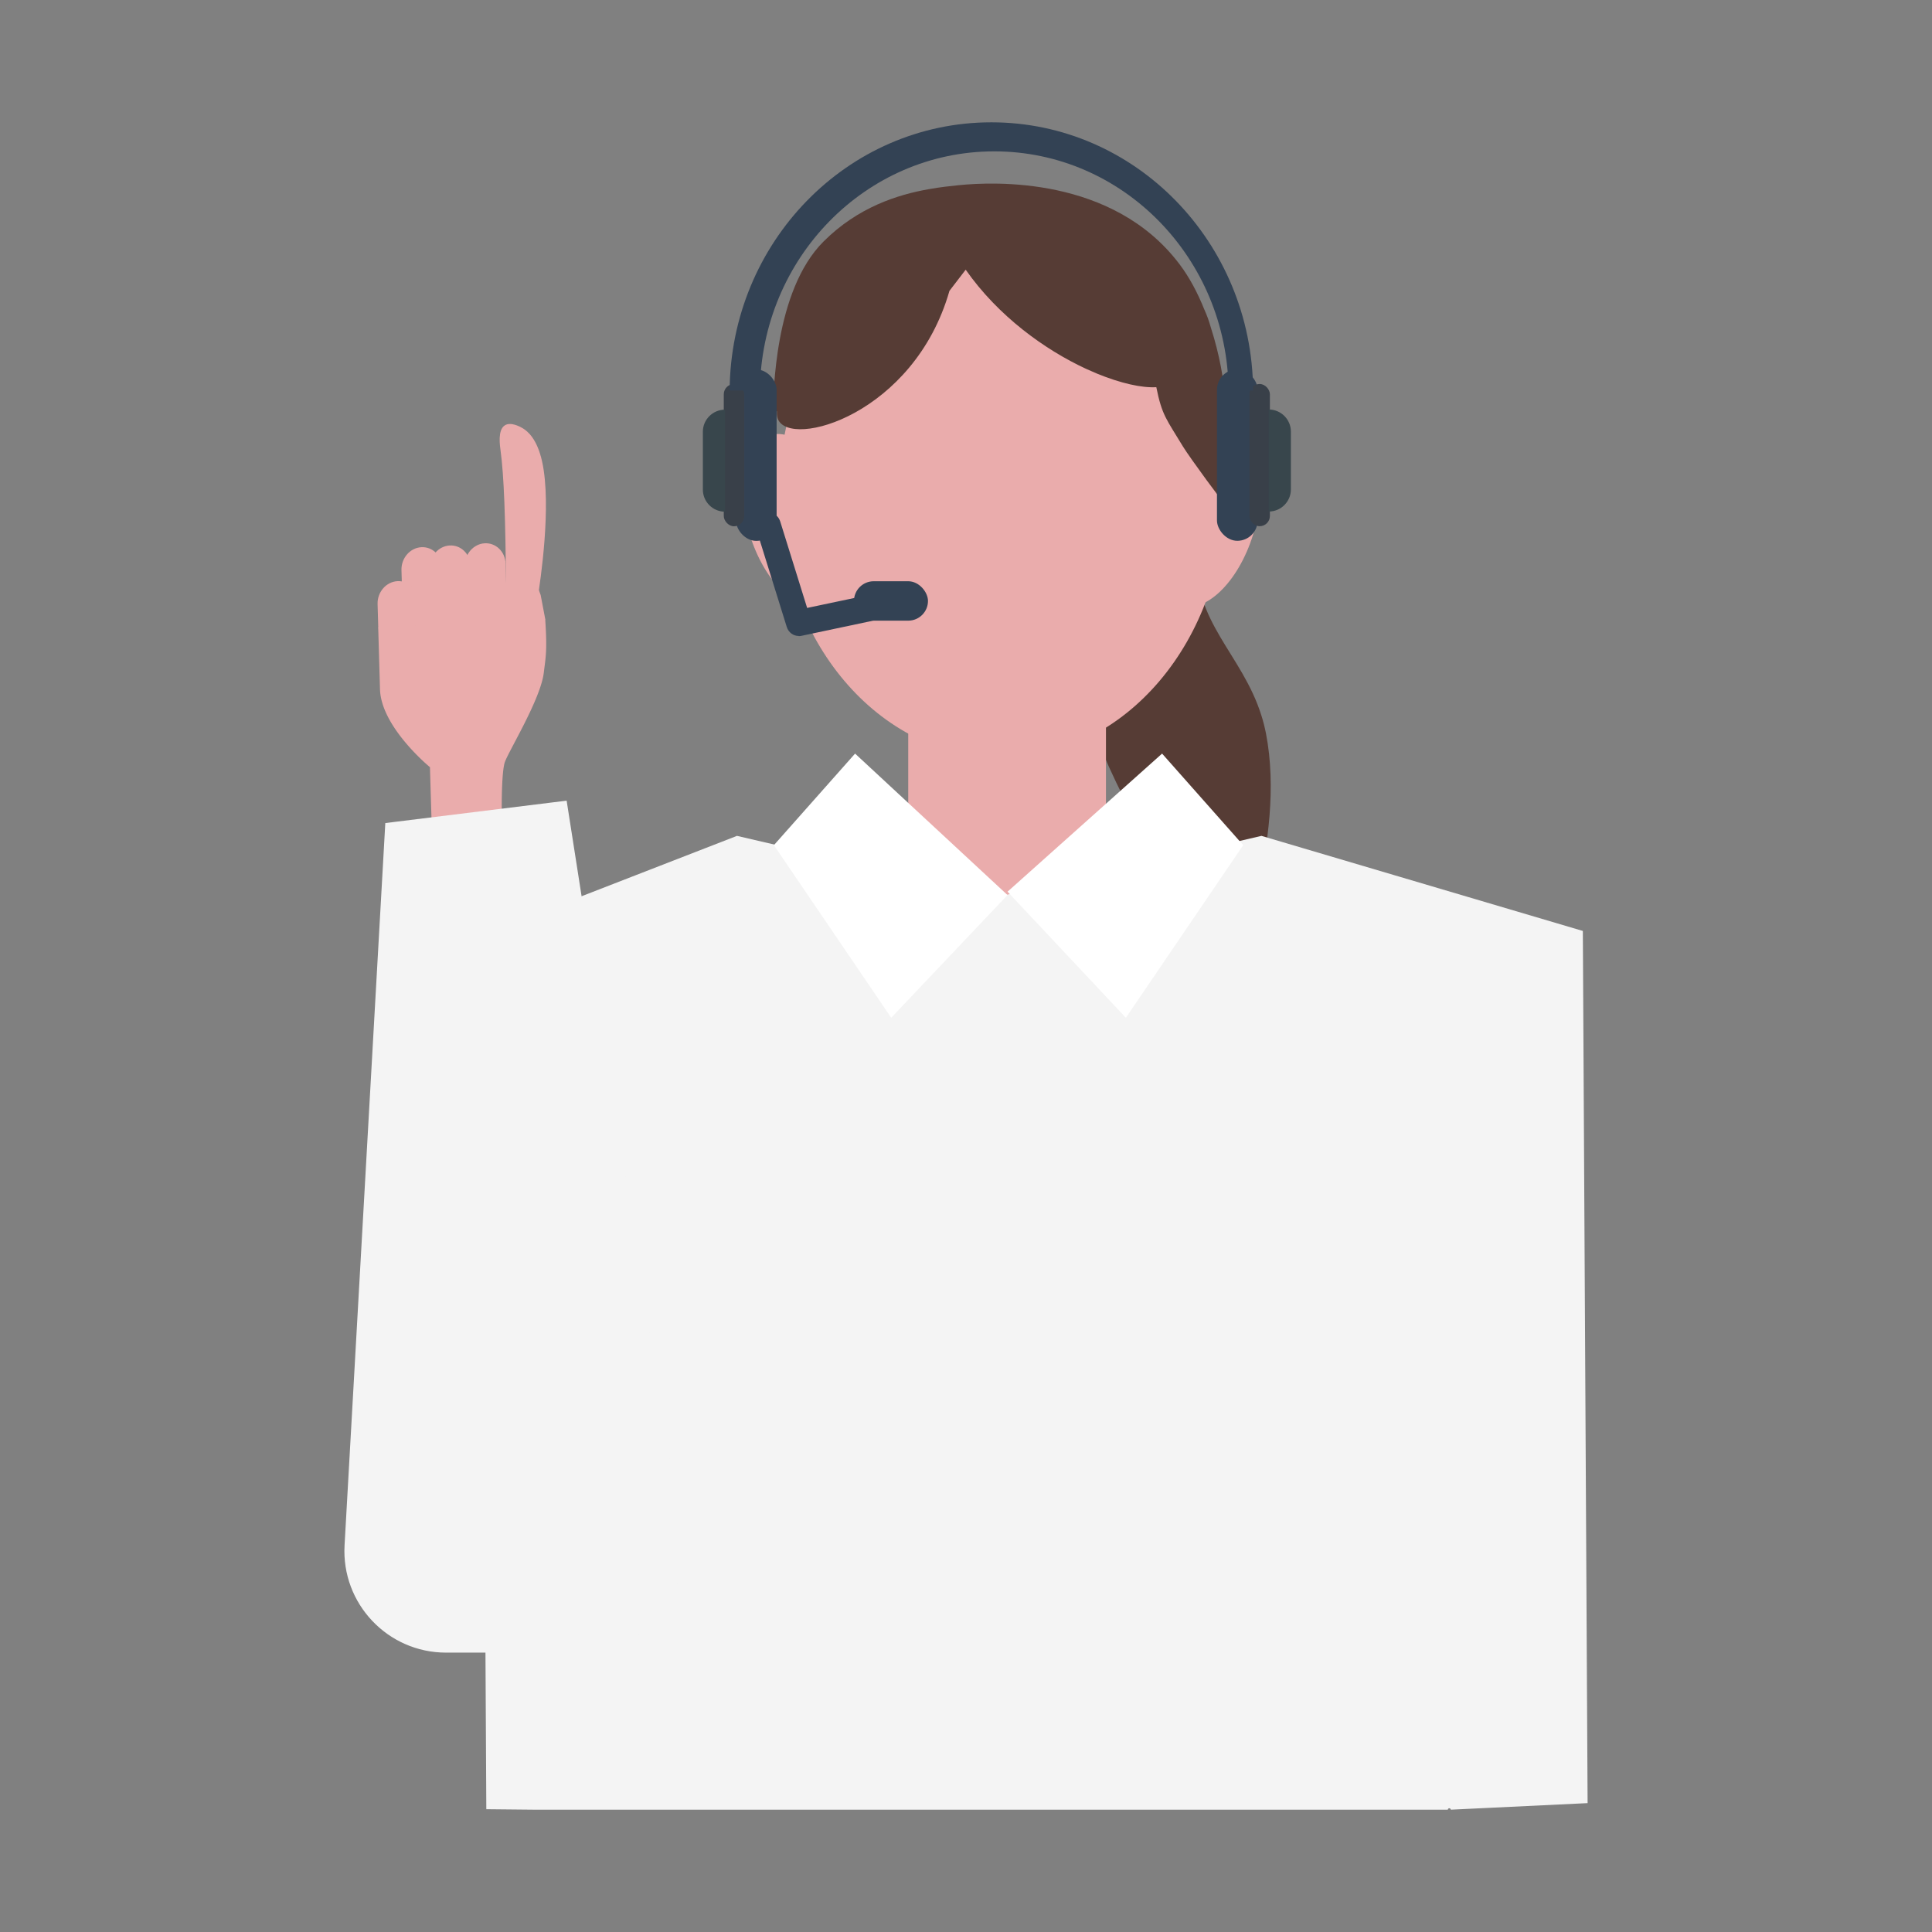 <svg id="Layer_2" xmlns="http://www.w3.org/2000/svg" viewBox="0 0 247.5 247.5"><rect x="0" y="0" width="247.5" height="247.5" fill="#808080" stroke="none"/><defs><style>.cls-2{fill:#eaacac}.cls-3{fill:#f4f4f4}.cls-5{fill:#334254}.cls-6{fill:#563c35}.cls-7{fill:#38464c}.cls-8{fill:#394049}</style></defs><g id="PC"><path class="cls-6" d="M139.67 55.27c-1.93 6.86-3.79 17.42-1.68 30.56.66 4.13 2.54 9.29 4.98 14.36 1.36 2.83 2.89 5.63 4.5 8.2.32.53.65 1.04.98 1.55 1.79 2.73 3.62 5.15 5.35 6.98 2.01 2.13 3.88 3.49 5.37 3.66 0 0 1.03-2.75 1.99-6.86 1.24-5.3 2.36-12.87 1.02-19.75-.16-.82-.36-1.6-.6-2.35-2.49-7.88-8.75-11.89-8.28-20.72.42-7.79 5.6-10.45 3.18-16.36-1.92-4.68-7.17-7.93-11.42-9.98l-5.4 10.72Z"/><ellipse class="cls-2" cx="128.36" cy="63.31" rx="28.58" ry="33.79"/><ellipse class="cls-2" cx="101.99" cy="66.67" rx="6.22" ry="11.43" transform="rotate(-17.2 101.989 66.657)"/><path class="cls-2" d="M148.64 64.83c-1.87 6.03-.72 11.74 2.56 12.76 3.28 1.02 7.45-3.05 9.32-9.08s.72-11.74-2.56-12.76c-3.28-1.02-7.45 3.05-9.32 9.08ZM116.35 76.5h25.33v39.33h-25.33z"/><path class="cls-3" d="m68.4 231.83-6.1-.06-.34-62.04-.91-49.69 33.36-12.96 6.58 1.53 15.36 3.55 11.13 2.58.49.11h.03l10.98-2.53 15.65-3.62 6.97-1.62 41.17 12.18.61 111.73-17.52.84c-.05-.25-.36-.24-.39 0H71.04"/><path d="m129.07 114.66-19.53-18.12-10.4 11.73 15.03 22.11 14.9-15.72zm0-.43 19.8-17.69 10.39 11.73-15.03 22.11-15.16-16.15z" style="fill:#fff"/><path class="cls-2" d="M65.27 76.29s-.01-.05-.02-.08a3.79 3.79 0 0 1-.82-.24l-.15-.06c-.44-.21-.82-.48-1.12-.72-.53-.42-.88-.75-1.09-.51-.07.08-.12.22-.14.4-.06.47.06 1.21.32 1.95l2.05-.5.96-.23Z"/><path class="cls-2" d="m69.87 79.42-.61-3.2c-.08-.21-.15-.42-.23-.62-.07-.2-.13-.39-.2-.58l-3.98.25h-.04l-.39.03h-.15l-.88.06h-.08s.01.07.02.11c.05.28.09.56.14.85l.2.03-.19.05c.02.1.04.2.06.31.16.89.35 1.81.58 2.76l.04.19c-.17.04-.35.07-.53.07-.17 0-.54 0-.98-.17-.22-.09-.45-.23-.69-.44-.15-.13-.3-.29-.44-.49-.31-.43-.56-.97-.73-1.51l-.39.1-.17.04-.55.15-1.69.45-1.18.31-1.59.42-1.58.42-2.02.53-3.17.84v.07c.02.49.1 3.44.23 7.86.15 4.86 6.4 9.97 6.4 9.97l.08 2.72.12 3.95 9-.56s-.04-2.53.09-4.57c.06-.91.15-1.71.29-2.15.47-1.41 4.58-8.06 5-11.47.25-2.04.45-2.85.19-6.78Zm-4.9-.23.89-.77.08-.07s-.06.08-.1.13a3.664 3.664 0 0 1-1.1.95c-.04.03-.08.05-.13.07l.08-.07.28-.24Z"/><path class="cls-2" d="m59.55 72.52.21 7.22 5.22-.32-.21-7.22c-.05-1.53-1.25-2.69-2.69-2.6-.72.04-1.36.4-1.82.92-.46.53-.73 1.24-.71 2Z"/><path class="cls-2" d="m55.27 80.02 5.22-.32-.21-7.22c-.05-1.53-1.25-2.69-2.69-2.6-1.44.09-2.57 1.4-2.53 2.93l.21 7.22Z"/><path class="cls-2" d="m51.64 80.24 5.22-.32-.21-7.22c-.05-1.53-1.25-2.69-2.69-2.6-1.44.09-2.57 1.4-2.53 2.93l.21 7.22Z"/><path class="cls-2" d="m48.46 80.44 5.22-.32-.09-3.07c-.05-1.53-1.25-2.69-2.69-2.6-1.44.09-2.57 1.4-2.53 2.93l.09 3.07Zm12.79-5.43.38 2.16.42 2.43.71 4.11 4.04-2.2 1.08-3.16.02-.05.88-2.61-3.68-.33-.68-.06-.15-.02-1.1-.1-1.23-.11-.69-.06z"/><path class="cls-2" d="M64.82 75.89c-.04-9.51-.28-15.16-.69-18.12-.09-.69-.39-2.65.51-3.26.75-.52 1.98.15 2.27.32.71.41 1.9 1.41 2.54 4.31 1.25 5.67-.27 15.56-.54 17.27l-4.08-.52Zm-.55-.61v.02h.15l-.15-.02z"/><path class="cls-3" d="M74.42 211.71H57.14c-7.48 0-13.42-6.29-13-13.75l5.22-92.52 1.45-.18 19.99-2.47 1.79-.22 1.39 8.88 13.31 85.23c1.23 7.9-4.87 15.03-12.86 15.03Z"/><path class="cls-6" d="M156.88 50.58c-.09-1.72-.61-5.05-1.76-8.61-.24-.87-.53-1.65-.84-2.32-.82-2.05-1.87-4.08-3.19-5.82-8.53-11.29-23.87-10.55-28.23-10.11-1.08.11-2.42.25-3.91.52-3.96.7-9.05 2.3-13.45 6.7-6.37 6.35-6.38 19.64-6.51 21.93l.54-.19c-.02.38.01.73.12 1 1.56 3.86 17.45-.58 21.98-16.42l2.08-2.71c4.19 5.98 10.15 10.25 15.38 12.68l1.44.63c3.07 1.26 5.78 1.85 7.6 1.74.73 3.63 1.29 4.08 3.42 7.61.84 1.38 5.34 7.51 5.34 7.31-.27-9.57-.43-7.43-.06-12.48"/><rect class="cls-5" x="94.28" y="47.33" width="5.21" height="21.96" rx="2.61" ry="2.61"/><rect class="cls-8" x="92.72" y="49.2" width="2.62" height="18.22" rx="1.31" ry="1.31"/><path class="cls-7" d="M92.87 52.47v13.08c-1.56 0-2.83-1.27-2.83-2.83v-7.41c0-1.56 1.27-2.83 2.83-2.83Z"/><rect class="cls-5" x="155.91" y="47.33" width="5.21" height="21.96" rx="2.61" ry="2.61" transform="rotate(-180 158.51 58.305)"/><rect class="cls-8" x="160.07" y="49.2" width="2.62" height="18.22" rx="1.31" ry="1.31" transform="rotate(180 161.375 58.305)"/><path class="cls-7" d="M165.37 52.47v13.08c-1.56 0-2.83-1.27-2.83-2.83v-7.41c0-1.56 1.27-2.83 2.83-2.83Z" transform="rotate(-180 163.955 59.005)"/><path class="cls-5" d="M127 15.67c-18.44 0-33.4 15.36-33.53 34.35h3.88c.18-16.95 13.55-30.63 30.02-30.63s29.84 13.68 30.02 30.63h3.14c-.13-19-15.09-34.35-33.53-34.35Zm-24.69 65.8c-.68 0-1.3-.45-1.52-1.15L96.9 67.83c-.27-.88.19-1.82 1.03-2.1.84-.29 1.74.19 2.02 1.07l3.45 11.08 10.71-2.26c.86-.18 1.71.4 1.88 1.31.18.9-.38 1.79-1.25 1.97l-12.1 2.56c-.11.02-.21.03-.32.03Z"/><rect class="cls-5" x="109.4" y="74.46" width="9.48" height="5.05" rx="2.53" ry="2.53"/><path style="fill:none" d="M0 0h247.5v247.5H0z"/></g></svg>